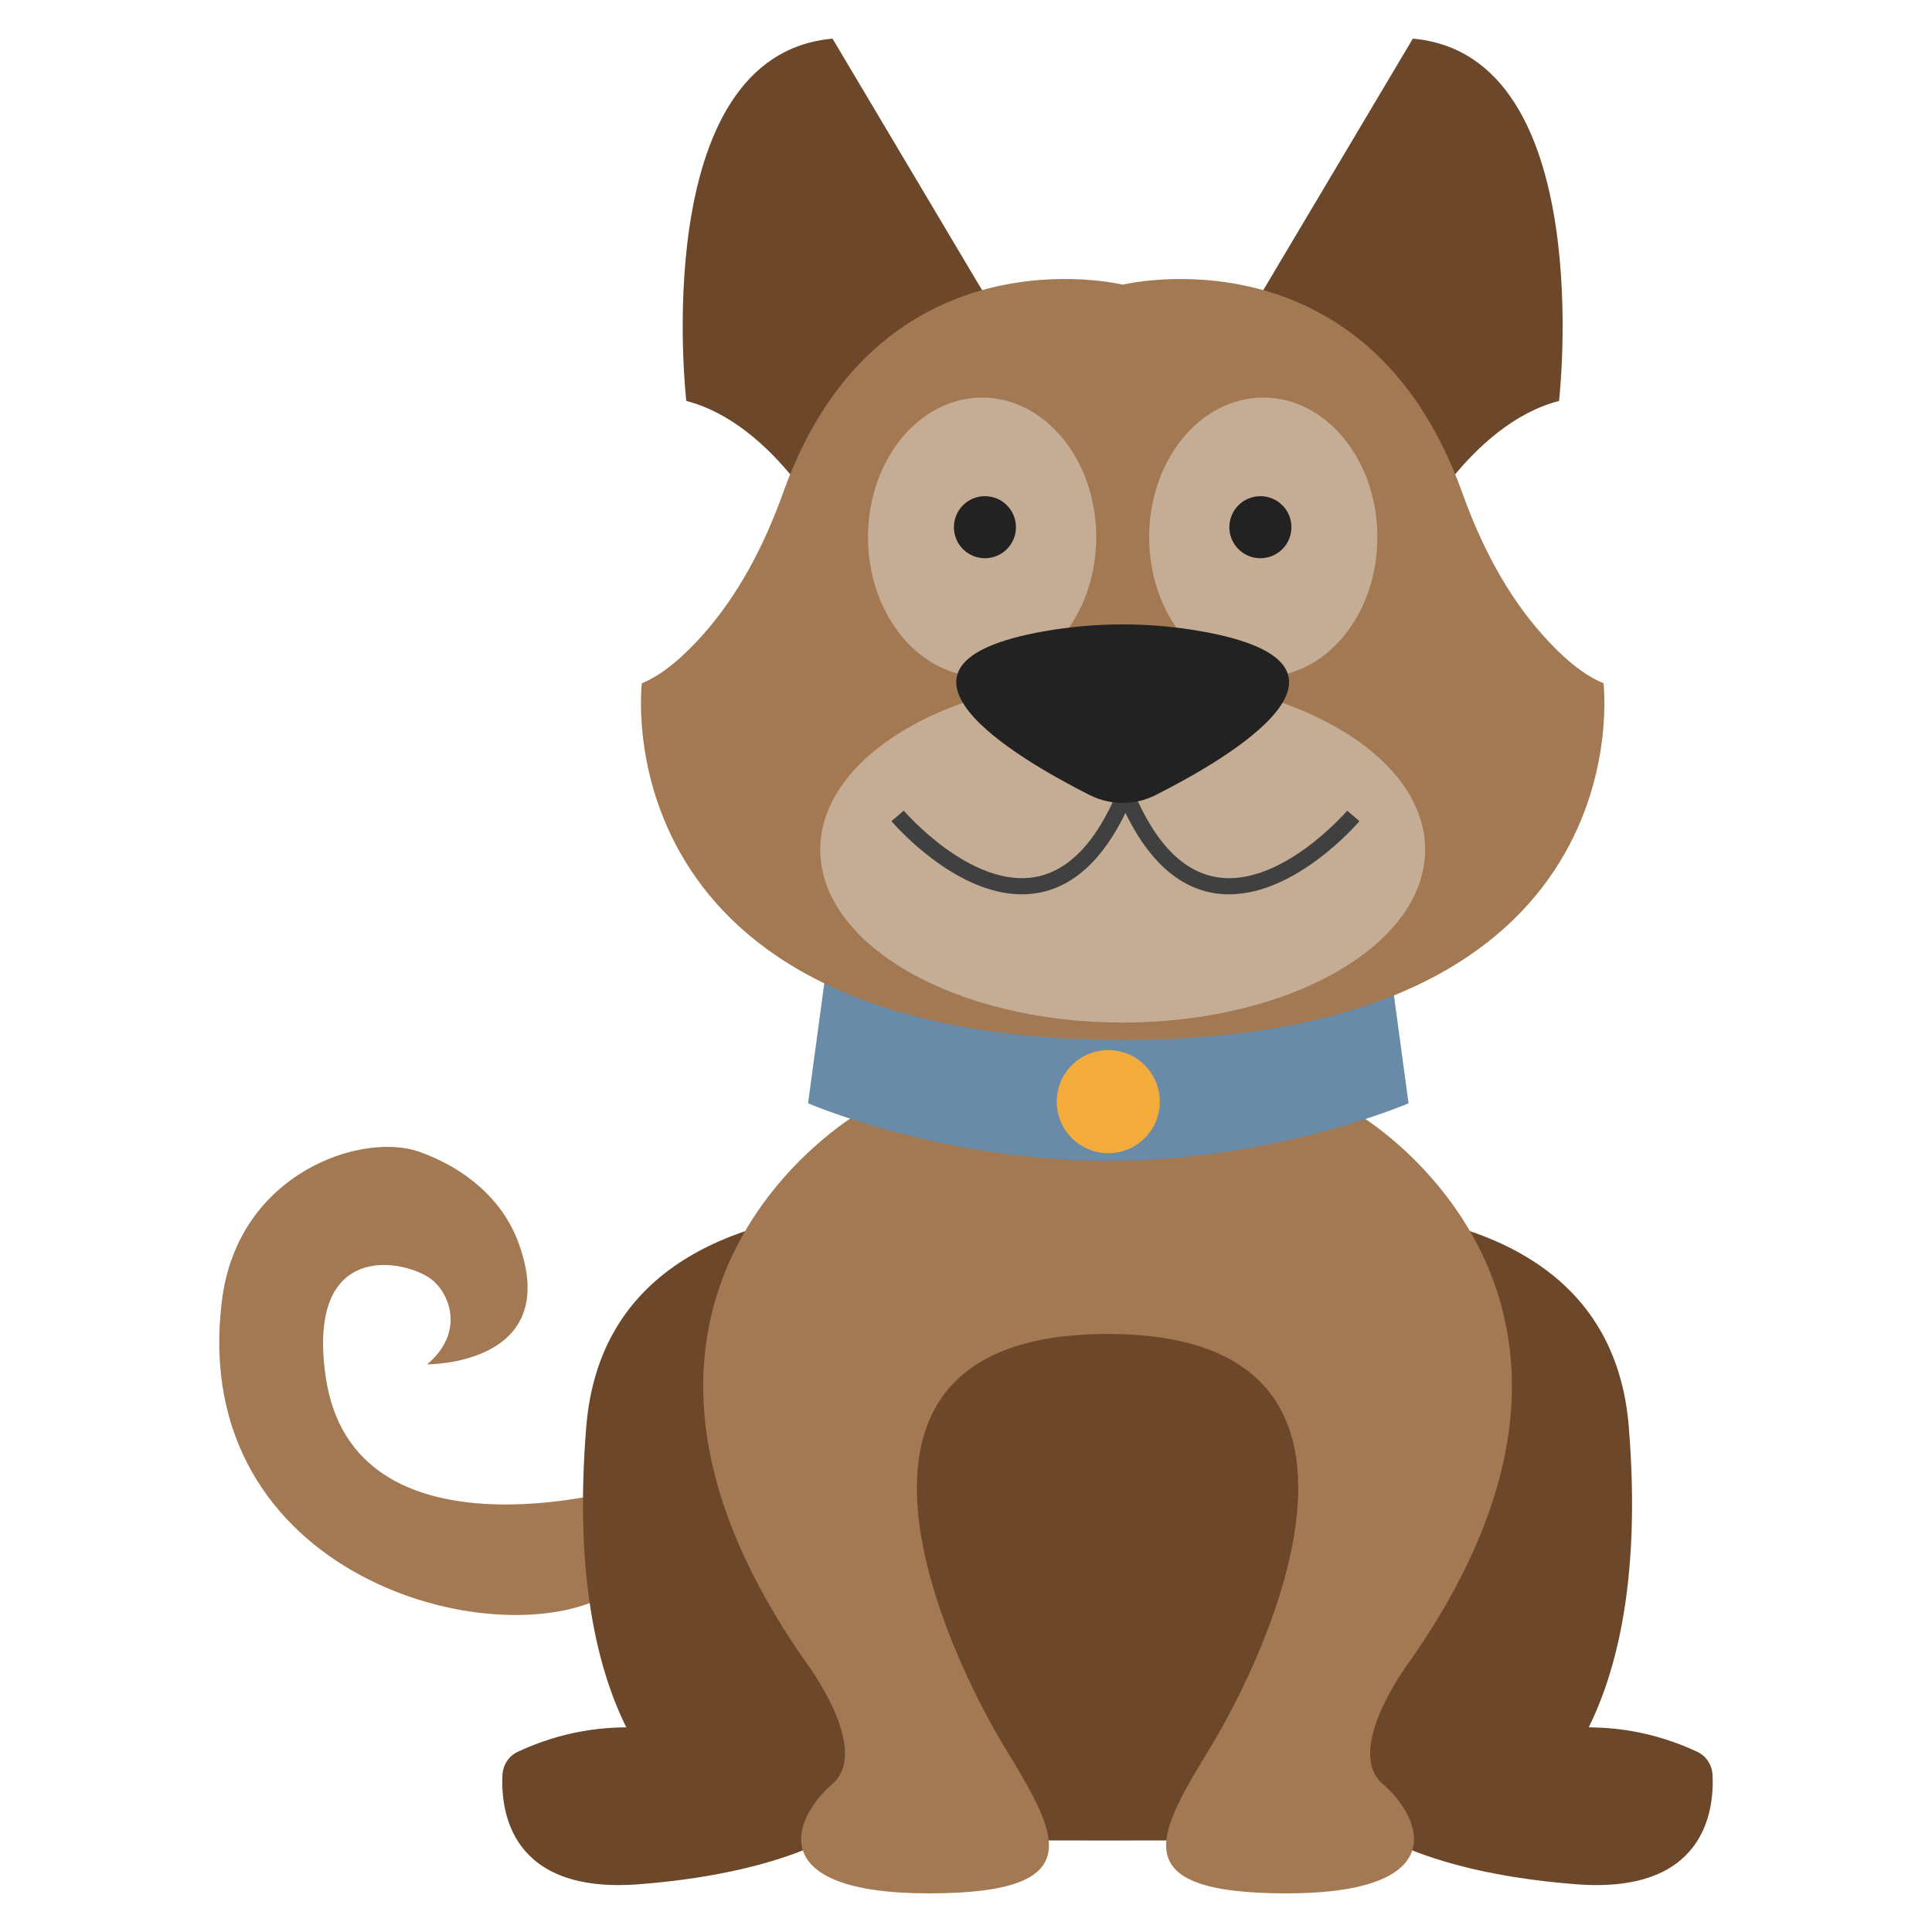<?xml version="1.0" encoding="UTF-8"?>
<svg id="Layer_2" data-name="Layer 2" xmlns="http://www.w3.org/2000/svg" viewBox="0 0 500 500">
  <g id="Layer_1-2" data-name="Layer 1">
    <g>
      <rect width="500" height="500" fill="none"/>
      <g>
        <path d="m221.87,471.14s-42.5-39.03-87.91-17.76c-2.33,1.09-3.81,3.45-3.93,6.02-.45,9.41,2.14,30.83,35.37,28.24,42.44-3.3,56.47-16.5,56.47-16.5Z" fill="#6d472a"/>
        <path d="m351.37,471.14s42.5-39.03,87.91-17.76c2.33,1.09,3.81,3.45,3.93,6.02.45,9.41-2.14,30.83-35.37,28.24-42.44-3.3-56.47-16.5-56.47-16.5Z" fill="#6d472a"/>
        <path d="m110.54,353.09s35.21.31,23.68-31.37c-4.2-11.54-14.16-19.55-25.73-23.65-14.72-5.21-47,5.34-51.08,38.67-8.74,71.29,70.84,92.43,100.03,75.92l3.72-27.35s-69.78,20.03-76.87-29c-5.19-35.91,20.86-30.25,27.35-25.23,4.87,3.77,8.65,13.83-1.1,22.01Z" fill="#a27953"/>
        <path d="m421.54,369.28c-6.6-81.11-134.91-51.87-134.91-51.87,0,0-128.3-29.24-134.91,51.87-6.6,81.11,27.35,99.97,33.48,103.27,6.13,3.3,40.16,3.77,101.43,3.77s95.29-.47,101.42-3.77c6.13-3.3,40.08-22.16,33.48-103.27Z" fill="#6d472a"/>
        <path d="m357.88,461.71c-10.37-8.96,7.07-31.91,7.07-31.91,66.33-94.94-13.56-141.47-13.56-141.47h-129.52s-79.89,46.53-13.55,141.47c0,0,17.45,22.95,7.07,31.91-10.37,8.96-17.92,28.29,24.99,28.29s33.11-15.56,19.39-38.2c-13.73-22.64-54.68-106.57,26.87-106.57s40.59,83.94,26.86,106.57c-13.73,22.63-23.53,38.2,19.39,38.2s35.37-19.33,25-28.29Z" fill="#a27953"/>
        <g>
          <path d="m358.78,243.1c-17.2,15.48-71.96,12.9-71.96,12.9,0,0-54.76,2.58-71.96-12.9l-5.73,42.43s34.4,14.91,77.7,14.91,77.7-14.91,77.7-14.91l-5.74-42.43Z" fill="#6a8ba7"/>
          <path d="m300.16,285.11c0,7.37-5.97,13.34-13.34,13.34s-13.34-5.97-13.34-13.34,5.98-13.34,13.34-13.34,13.34,5.97,13.34,13.34Z" fill="#f3ab3c"/>
          <path d="m215.46,139.02s-14.62-29.24-37.85-35.26c0,0-10.32-89.46,37.85-93.76l44.15,74.26s-35.55,21.22-44.15,54.76Z" fill="#6d472a"/>
          <path d="m365.64,139.02s14.62-29.24,37.84-35.26c0,0,10.32-89.46-37.84-93.76l-44.16,74.26s35.55,21.22,44.16,54.76Z" fill="#6d472a"/>
          <path d="m414.98,176.81c-5.35-2.14-10.77-6.91-15.61-12.33-9.51-10.63-16.12-23.5-20.96-37.02-24.81-69.19-87.86-53.79-87.86-53.79,0,0-63.06-15.41-87.86,53.79-4.84,13.51-11.45,26.39-20.96,37.02-4.84,5.41-10.26,10.18-15.61,12.33,0,0-11.47,92.32,124.43,92.32s124.43-92.32,124.43-92.32Z" fill="#a27953"/>
          <path d="m356.46,139.02c0,19.95-13.22,36.13-29.53,36.13s-29.53-16.17-29.53-36.13,13.22-36.13,29.53-36.13,29.53,16.17,29.53,36.13Z" fill="#c5ac94"/>
          <path d="m283.7,139.02c0,19.95-13.22,36.13-29.53,36.13s-29.53-16.17-29.53-36.13,13.22-36.13,29.53-36.13,29.53,16.17,29.53,36.13Z" fill="#c5ac94"/>
          <path d="m334.22,136.44c0,4.43-3.59,8.03-8.03,8.03s-8.03-3.59-8.03-8.03,3.59-8.03,8.03-8.03,8.03,3.59,8.03,8.03Z" fill="#222"/>
          <path d="m262.93,136.44c0,4.43-3.59,8.03-8.03,8.03s-8.03-3.59-8.03-8.03,3.59-8.03,8.03-8.03,8.03,3.59,8.03,8.03Z" fill="#222"/>
          <path d="m368.82,219.89c0,24.71-35.04,44.75-78.27,44.75s-78.27-20.03-78.27-44.75,35.05-44.75,78.27-44.75,78.27,20.03,78.27,44.75Z" fill="#c5ac94"/>
          <g>
            <path d="m264.45,231.45c-17.39,0-33.04-18.11-33.74-18.94l3.18-2.71c.17.2,17.37,20.12,34.02,17.17,9.32-1.65,16.94-10.25,22.64-25.58l3.92,1.46c-6.26,16.82-14.95,26.32-25.84,28.24-1.4.24-2.79.36-4.18.36Z" fill="#404040"/>
            <path d="m318.08,231.45c-1.38,0-2.77-.12-4.17-.36-10.89-1.92-19.58-11.42-25.84-28.24l3.92-1.46c5.71,15.33,13.33,23.94,22.65,25.58,16.67,2.98,33.84-16.97,34.01-17.17l3.18,2.71c-.71.83-16.36,18.94-33.75,18.94Z" fill="#404040"/>
          </g>
          <path d="m270.19,163.38c-48.38,8.56-7.34,32.71,11.81,42.38,5.38,2.71,11.71,2.71,17.09,0,19.15-9.67,60.19-33.82,11.81-42.38-13.45-2.38-27.27-2.38-40.71,0Z" fill="#222"/>
        </g>
      </g>
    </g>
  </g>
</svg>